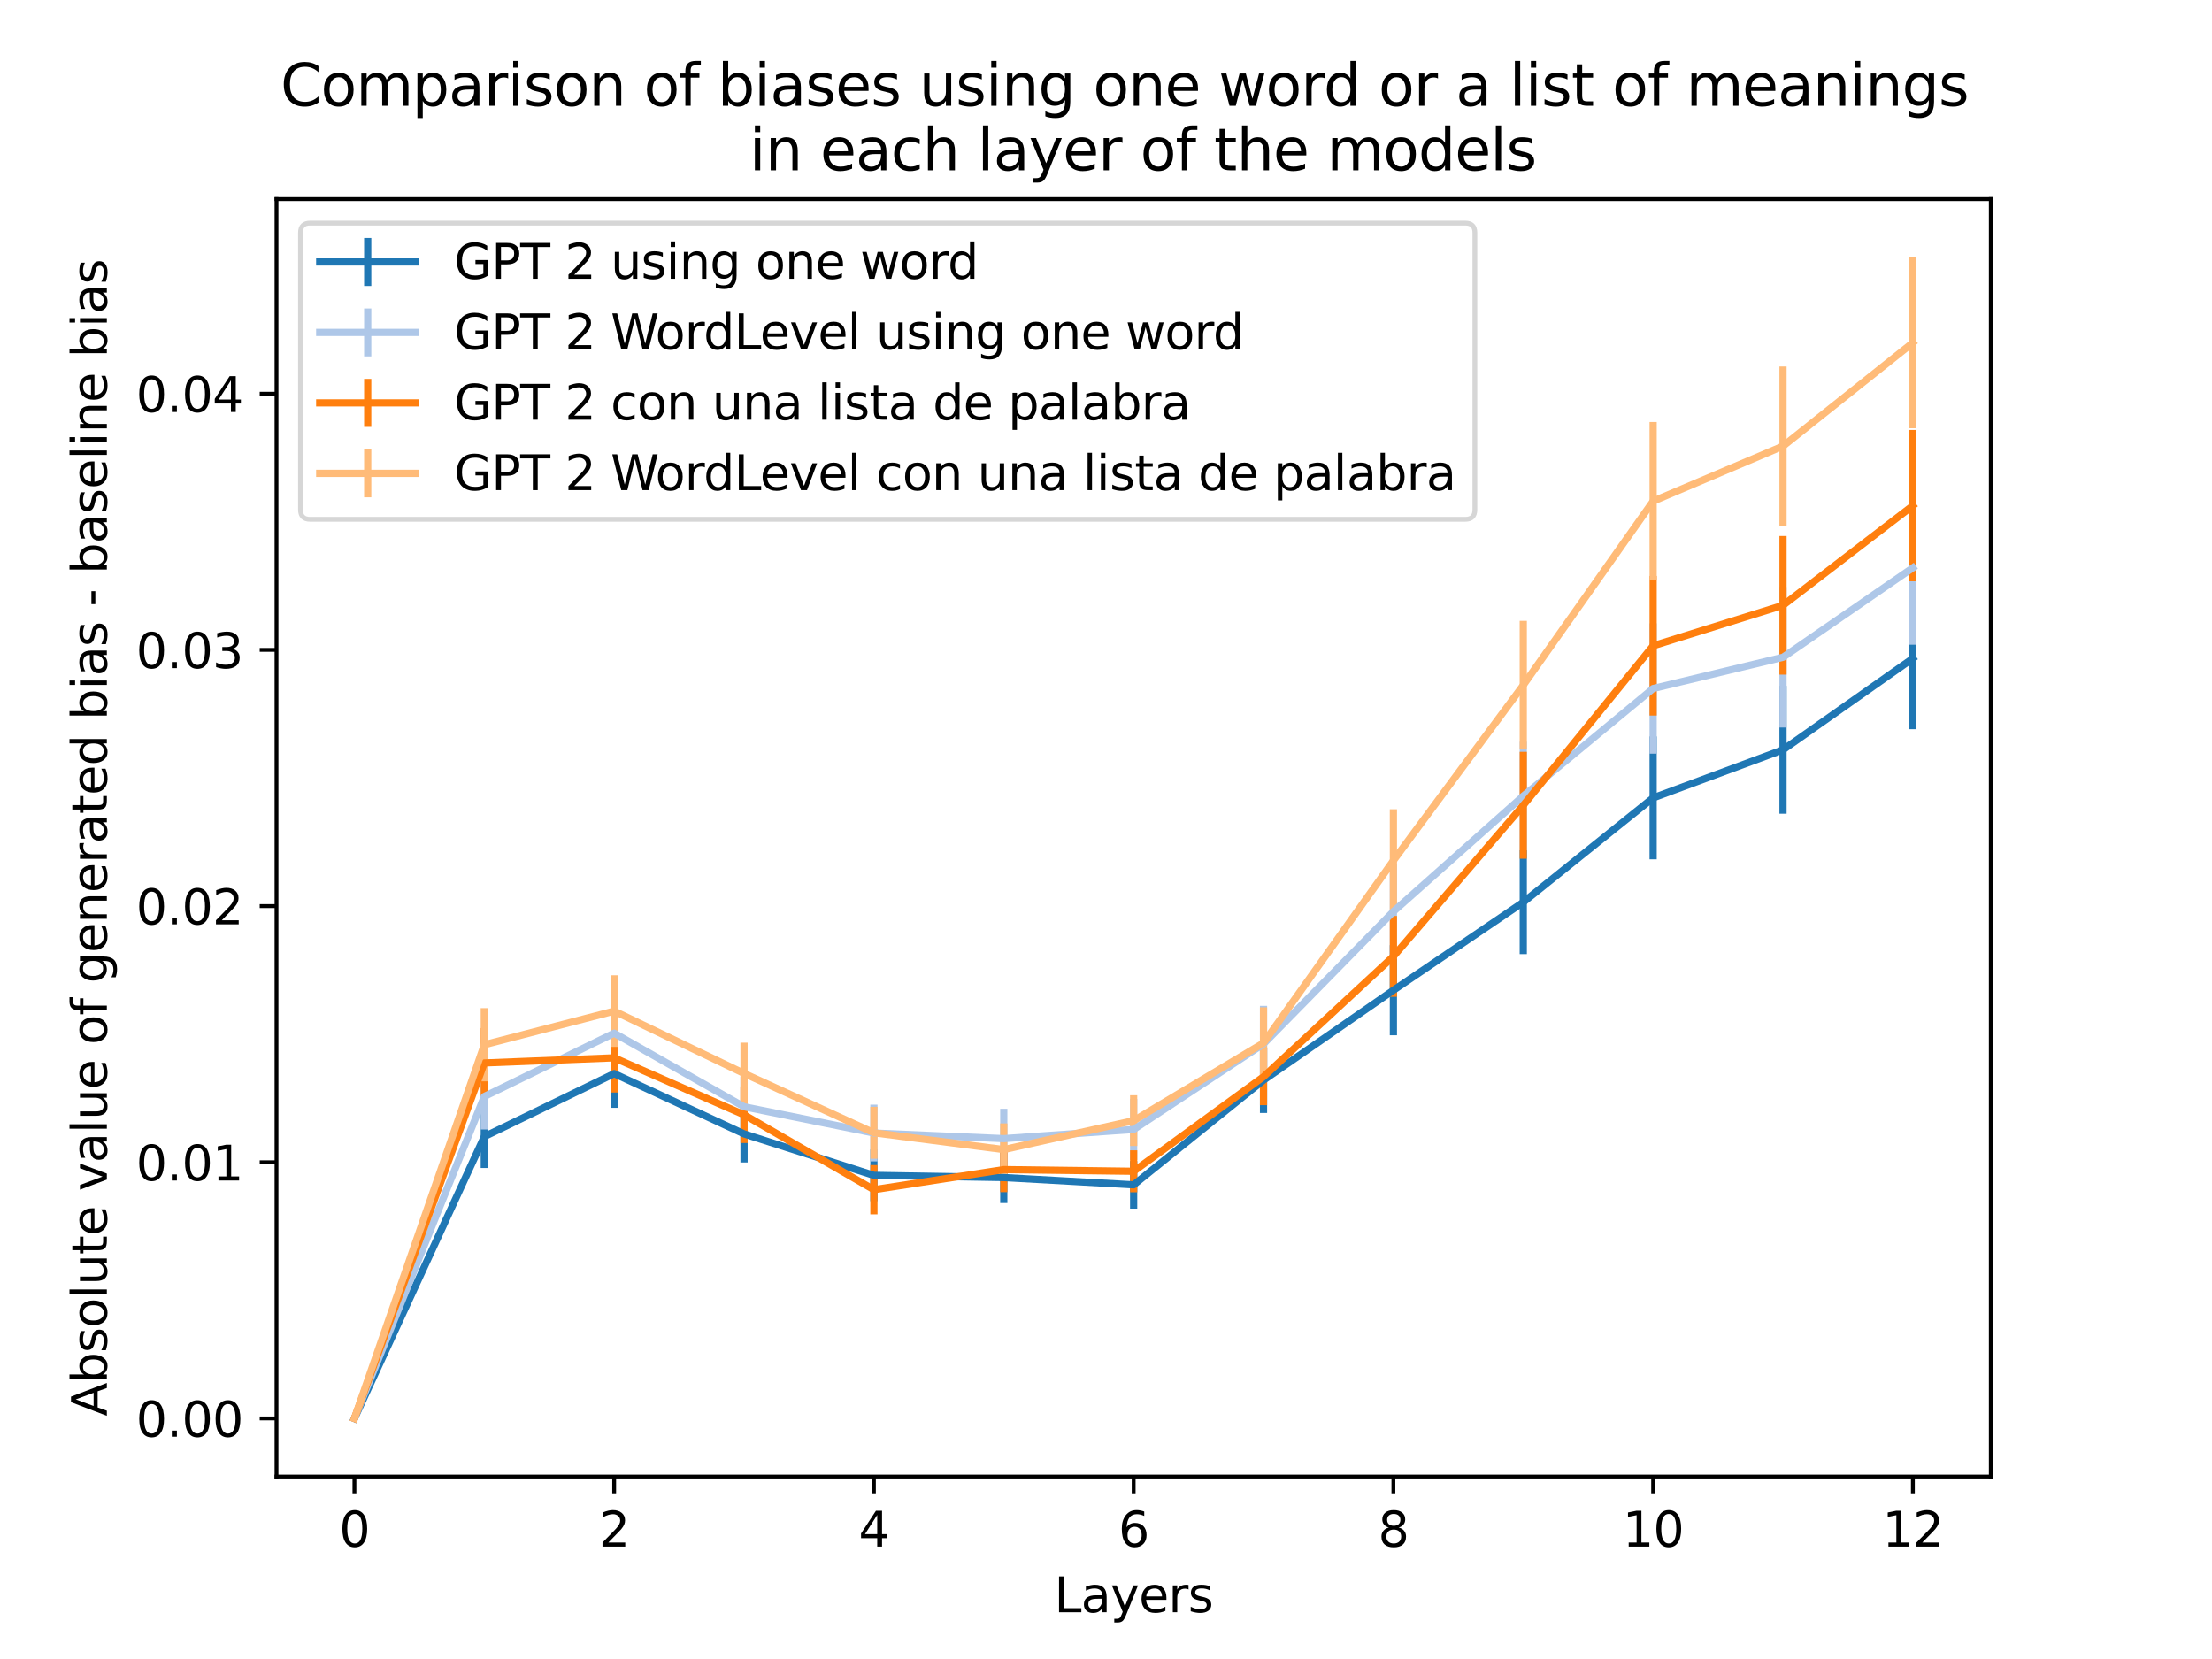 <?xml version="1.0" encoding="utf-8" standalone="no"?>
<!DOCTYPE svg PUBLIC "-//W3C//DTD SVG 1.1//EN"
  "http://www.w3.org/Graphics/SVG/1.1/DTD/svg11.dtd">
<svg xmlns:xlink="http://www.w3.org/1999/xlink" width="460.8pt" height="345.6pt" viewBox="0 0 460.8 345.6" xmlns="http://www.w3.org/2000/svg" version="1.1">
 <defs>
  <style type="text/css">*{stroke-linejoin: round; stroke-linecap: butt}</style>
 </defs>
 <g id="figure_1">
  <g id="patch_1">
   <path d="M 0 345.6 
L 460.8 345.6 
L 460.8 0 
L 0 0 
z
" style="fill: #ffffff"/>
  </g>
  <g id="axes_1">
   <g id="patch_2">
    <path d="M 57.6 307.584 
L 414.72 307.584 
L 414.72 41.472 
L 57.6 41.472 
z
" style="fill: #ffffff"/>
   </g>
   <g id="matplotlib.axis_1">
    <g id="xtick_1">
     <g id="line2d_1">
      <defs>
       <path id="m11c1333fcb" d="M 0 0 
L 0 3.5 
" style="stroke: #000000; stroke-width: 0.8"/>
      </defs>
      <g>
       <use xlink:href="#m11c1333fcb" x="73.833" y="307.584" style="stroke: #000000; stroke-width: 0.8"/>
      </g>
     </g>
     <g id="text_1">
      <!-- 0 -->
      <g transform="translate(70.651 322.182) scale(0.1 -0.1)">
       <defs>
        <path id="DejaVuSans-30" d="M 2034 4250 
Q 1547 4250 1301 3770 
Q 1056 3291 1056 2328 
Q 1056 1369 1301 889 
Q 1547 409 2034 409 
Q 2525 409 2770 889 
Q 3016 1369 3016 2328 
Q 3016 3291 2770 3770 
Q 2525 4250 2034 4250 
z
M 2034 4750 
Q 2819 4750 3233 4129 
Q 3647 3509 3647 2328 
Q 3647 1150 3233 529 
Q 2819 -91 2034 -91 
Q 1250 -91 836 529 
Q 422 1150 422 2328 
Q 422 3509 836 4129 
Q 1250 4750 2034 4750 
z
" transform="scale(0.016)"/>
       </defs>
       <use xlink:href="#DejaVuSans-30"/>
      </g>
     </g>
    </g>
    <g id="xtick_2">
     <g id="line2d_2">
      <g>
       <use xlink:href="#m11c1333fcb" x="127.942" y="307.584" style="stroke: #000000; stroke-width: 0.8"/>
      </g>
     </g>
     <g id="text_2">
      <!-- 2 -->
      <g transform="translate(124.761 322.182) scale(0.1 -0.1)">
       <defs>
        <path id="DejaVuSans-32" d="M 1228 531 
L 3431 531 
L 3431 0 
L 469 0 
L 469 531 
Q 828 903 1448 1529 
Q 2069 2156 2228 2338 
Q 2531 2678 2651 2914 
Q 2772 3150 2772 3378 
Q 2772 3750 2511 3984 
Q 2250 4219 1831 4219 
Q 1534 4219 1204 4116 
Q 875 4013 500 3803 
L 500 4441 
Q 881 4594 1212 4672 
Q 1544 4750 1819 4750 
Q 2544 4750 2975 4387 
Q 3406 4025 3406 3419 
Q 3406 3131 3298 2873 
Q 3191 2616 2906 2266 
Q 2828 2175 2409 1742 
Q 1991 1309 1228 531 
z
" transform="scale(0.016)"/>
       </defs>
       <use xlink:href="#DejaVuSans-32"/>
      </g>
     </g>
    </g>
    <g id="xtick_3">
     <g id="line2d_3">
      <g>
       <use xlink:href="#m11c1333fcb" x="182.051" y="307.584" style="stroke: #000000; stroke-width: 0.8"/>
      </g>
     </g>
     <g id="text_3">
      <!-- 4 -->
      <g transform="translate(178.87 322.182) scale(0.1 -0.1)">
       <defs>
        <path id="DejaVuSans-34" d="M 2419 4116 
L 825 1625 
L 2419 1625 
L 2419 4116 
z
M 2253 4666 
L 3047 4666 
L 3047 1625 
L 3713 1625 
L 3713 1100 
L 3047 1100 
L 3047 0 
L 2419 0 
L 2419 1100 
L 313 1100 
L 313 1709 
L 2253 4666 
z
" transform="scale(0.016)"/>
       </defs>
       <use xlink:href="#DejaVuSans-34"/>
      </g>
     </g>
    </g>
    <g id="xtick_4">
     <g id="line2d_4">
      <g>
       <use xlink:href="#m11c1333fcb" x="236.16" y="307.584" style="stroke: #000000; stroke-width: 0.8"/>
      </g>
     </g>
     <g id="text_4">
      <!-- 6 -->
      <g transform="translate(232.979 322.182) scale(0.1 -0.1)">
       <defs>
        <path id="DejaVuSans-36" d="M 2113 2584 
Q 1688 2584 1439 2293 
Q 1191 2003 1191 1497 
Q 1191 994 1439 701 
Q 1688 409 2113 409 
Q 2538 409 2786 701 
Q 3034 994 3034 1497 
Q 3034 2003 2786 2293 
Q 2538 2584 2113 2584 
z
M 3366 4563 
L 3366 3988 
Q 3128 4100 2886 4159 
Q 2644 4219 2406 4219 
Q 1781 4219 1451 3797 
Q 1122 3375 1075 2522 
Q 1259 2794 1537 2939 
Q 1816 3084 2150 3084 
Q 2853 3084 3261 2657 
Q 3669 2231 3669 1497 
Q 3669 778 3244 343 
Q 2819 -91 2113 -91 
Q 1303 -91 875 529 
Q 447 1150 447 2328 
Q 447 3434 972 4092 
Q 1497 4750 2381 4750 
Q 2619 4750 2861 4703 
Q 3103 4656 3366 4563 
z
" transform="scale(0.016)"/>
       </defs>
       <use xlink:href="#DejaVuSans-36"/>
      </g>
     </g>
    </g>
    <g id="xtick_5">
     <g id="line2d_5">
      <g>
       <use xlink:href="#m11c1333fcb" x="290.269" y="307.584" style="stroke: #000000; stroke-width: 0.8"/>
      </g>
     </g>
     <g id="text_5">
      <!-- 8 -->
      <g transform="translate(287.088 322.182) scale(0.1 -0.1)">
       <defs>
        <path id="DejaVuSans-38" d="M 2034 2216 
Q 1584 2216 1326 1975 
Q 1069 1734 1069 1313 
Q 1069 891 1326 650 
Q 1584 409 2034 409 
Q 2484 409 2743 651 
Q 3003 894 3003 1313 
Q 3003 1734 2745 1975 
Q 2488 2216 2034 2216 
z
M 1403 2484 
Q 997 2584 770 2862 
Q 544 3141 544 3541 
Q 544 4100 942 4425 
Q 1341 4750 2034 4750 
Q 2731 4750 3128 4425 
Q 3525 4100 3525 3541 
Q 3525 3141 3298 2862 
Q 3072 2584 2669 2484 
Q 3125 2378 3379 2068 
Q 3634 1759 3634 1313 
Q 3634 634 3220 271 
Q 2806 -91 2034 -91 
Q 1263 -91 848 271 
Q 434 634 434 1313 
Q 434 1759 690 2068 
Q 947 2378 1403 2484 
z
M 1172 3481 
Q 1172 3119 1398 2916 
Q 1625 2713 2034 2713 
Q 2441 2713 2670 2916 
Q 2900 3119 2900 3481 
Q 2900 3844 2670 4047 
Q 2441 4250 2034 4250 
Q 1625 4250 1398 4047 
Q 1172 3844 1172 3481 
z
" transform="scale(0.016)"/>
       </defs>
       <use xlink:href="#DejaVuSans-38"/>
      </g>
     </g>
    </g>
    <g id="xtick_6">
     <g id="line2d_6">
      <g>
       <use xlink:href="#m11c1333fcb" x="344.378" y="307.584" style="stroke: #000000; stroke-width: 0.8"/>
      </g>
     </g>
     <g id="text_6">
      <!-- 10 -->
      <g transform="translate(338.016 322.182) scale(0.1 -0.1)">
       <defs>
        <path id="DejaVuSans-31" d="M 794 531 
L 1825 531 
L 1825 4091 
L 703 3866 
L 703 4441 
L 1819 4666 
L 2450 4666 
L 2450 531 
L 3481 531 
L 3481 0 
L 794 0 
L 794 531 
z
" transform="scale(0.016)"/>
       </defs>
       <use xlink:href="#DejaVuSans-31"/>
       <use xlink:href="#DejaVuSans-30" x="63.623"/>
      </g>
     </g>
    </g>
    <g id="xtick_7">
     <g id="line2d_7">
      <g>
       <use xlink:href="#m11c1333fcb" x="398.487" y="307.584" style="stroke: #000000; stroke-width: 0.8"/>
      </g>
     </g>
     <g id="text_7">
      <!-- 12 -->
      <g transform="translate(392.125 322.182) scale(0.1 -0.1)">
       <use xlink:href="#DejaVuSans-31"/>
       <use xlink:href="#DejaVuSans-32" x="63.623"/>
      </g>
     </g>
    </g>
    <g id="text_8">
     <!-- Layers -->
     <g transform="translate(219.614 335.861) scale(0.1 -0.1)">
      <defs>
       <path id="DejaVuSans-4c" d="M 628 4666 
L 1259 4666 
L 1259 531 
L 3531 531 
L 3531 0 
L 628 0 
L 628 4666 
z
" transform="scale(0.016)"/>
       <path id="DejaVuSans-61" d="M 2194 1759 
Q 1497 1759 1228 1600 
Q 959 1441 959 1056 
Q 959 750 1161 570 
Q 1363 391 1709 391 
Q 2188 391 2477 730 
Q 2766 1069 2766 1631 
L 2766 1759 
L 2194 1759 
z
M 3341 1997 
L 3341 0 
L 2766 0 
L 2766 531 
Q 2569 213 2275 61 
Q 1981 -91 1556 -91 
Q 1019 -91 701 211 
Q 384 513 384 1019 
Q 384 1609 779 1909 
Q 1175 2209 1959 2209 
L 2766 2209 
L 2766 2266 
Q 2766 2663 2505 2880 
Q 2244 3097 1772 3097 
Q 1472 3097 1187 3025 
Q 903 2953 641 2809 
L 641 3341 
Q 956 3463 1253 3523 
Q 1550 3584 1831 3584 
Q 2591 3584 2966 3190 
Q 3341 2797 3341 1997 
z
" transform="scale(0.016)"/>
       <path id="DejaVuSans-79" d="M 2059 -325 
Q 1816 -950 1584 -1140 
Q 1353 -1331 966 -1331 
L 506 -1331 
L 506 -850 
L 844 -850 
Q 1081 -850 1212 -737 
Q 1344 -625 1503 -206 
L 1606 56 
L 191 3500 
L 800 3500 
L 1894 763 
L 2988 3500 
L 3597 3500 
L 2059 -325 
z
" transform="scale(0.016)"/>
       <path id="DejaVuSans-65" d="M 3597 1894 
L 3597 1613 
L 953 1613 
Q 991 1019 1311 708 
Q 1631 397 2203 397 
Q 2534 397 2845 478 
Q 3156 559 3463 722 
L 3463 178 
Q 3153 47 2828 -22 
Q 2503 -91 2169 -91 
Q 1331 -91 842 396 
Q 353 884 353 1716 
Q 353 2575 817 3079 
Q 1281 3584 2069 3584 
Q 2775 3584 3186 3129 
Q 3597 2675 3597 1894 
z
M 3022 2063 
Q 3016 2534 2758 2815 
Q 2500 3097 2075 3097 
Q 1594 3097 1305 2825 
Q 1016 2553 972 2059 
L 3022 2063 
z
" transform="scale(0.016)"/>
       <path id="DejaVuSans-72" d="M 2631 2963 
Q 2534 3019 2420 3045 
Q 2306 3072 2169 3072 
Q 1681 3072 1420 2755 
Q 1159 2438 1159 1844 
L 1159 0 
L 581 0 
L 581 3500 
L 1159 3500 
L 1159 2956 
Q 1341 3275 1631 3429 
Q 1922 3584 2338 3584 
Q 2397 3584 2469 3576 
Q 2541 3569 2628 3553 
L 2631 2963 
z
" transform="scale(0.016)"/>
       <path id="DejaVuSans-73" d="M 2834 3397 
L 2834 2853 
Q 2591 2978 2328 3040 
Q 2066 3103 1784 3103 
Q 1356 3103 1142 2972 
Q 928 2841 928 2578 
Q 928 2378 1081 2264 
Q 1234 2150 1697 2047 
L 1894 2003 
Q 2506 1872 2764 1633 
Q 3022 1394 3022 966 
Q 3022 478 2636 193 
Q 2250 -91 1575 -91 
Q 1294 -91 989 -36 
Q 684 19 347 128 
L 347 722 
Q 666 556 975 473 
Q 1284 391 1588 391 
Q 1994 391 2212 530 
Q 2431 669 2431 922 
Q 2431 1156 2273 1281 
Q 2116 1406 1581 1522 
L 1381 1569 
Q 847 1681 609 1914 
Q 372 2147 372 2553 
Q 372 3047 722 3315 
Q 1072 3584 1716 3584 
Q 2034 3584 2315 3537 
Q 2597 3491 2834 3397 
z
" transform="scale(0.016)"/>
      </defs>
      <use xlink:href="#DejaVuSans-4c"/>
      <use xlink:href="#DejaVuSans-61" x="55.713"/>
      <use xlink:href="#DejaVuSans-79" x="116.992"/>
      <use xlink:href="#DejaVuSans-65" x="176.172"/>
      <use xlink:href="#DejaVuSans-72" x="237.695"/>
      <use xlink:href="#DejaVuSans-73" x="278.809"/>
     </g>
    </g>
   </g>
   <g id="matplotlib.axis_2">
    <g id="ytick_1">
     <g id="line2d_8">
      <defs>
       <path id="m081dba4376" d="M 0 0 
L -3.5 0 
" style="stroke: #000000; stroke-width: 0.8"/>
      </defs>
      <g>
       <use xlink:href="#m081dba4376" x="57.6" y="295.488" style="stroke: #000000; stroke-width: 0.8"/>
      </g>
     </g>
     <g id="text_9">
      <!-- 0.00 -->
      <g transform="translate(28.334 299.287) scale(0.1 -0.1)">
       <defs>
        <path id="DejaVuSans-2e" d="M 684 794 
L 1344 794 
L 1344 0 
L 684 0 
L 684 794 
z
" transform="scale(0.016)"/>
       </defs>
       <use xlink:href="#DejaVuSans-30"/>
       <use xlink:href="#DejaVuSans-2e" x="63.623"/>
       <use xlink:href="#DejaVuSans-30" x="95.41"/>
       <use xlink:href="#DejaVuSans-30" x="159.033"/>
      </g>
     </g>
    </g>
    <g id="ytick_2">
     <g id="line2d_9">
      <g>
       <use xlink:href="#m081dba4376" x="57.6" y="242.121" style="stroke: #000000; stroke-width: 0.8"/>
      </g>
     </g>
     <g id="text_10">
      <!-- 0.01 -->
      <g transform="translate(28.334 245.921) scale(0.1 -0.1)">
       <use xlink:href="#DejaVuSans-30"/>
       <use xlink:href="#DejaVuSans-2e" x="63.623"/>
       <use xlink:href="#DejaVuSans-30" x="95.41"/>
       <use xlink:href="#DejaVuSans-31" x="159.033"/>
      </g>
     </g>
    </g>
    <g id="ytick_3">
     <g id="line2d_10">
      <g>
       <use xlink:href="#m081dba4376" x="57.6" y="188.755" style="stroke: #000000; stroke-width: 0.8"/>
      </g>
     </g>
     <g id="text_11">
      <!-- 0.02 -->
      <g transform="translate(28.334 192.554) scale(0.1 -0.1)">
       <use xlink:href="#DejaVuSans-30"/>
       <use xlink:href="#DejaVuSans-2e" x="63.623"/>
       <use xlink:href="#DejaVuSans-30" x="95.41"/>
       <use xlink:href="#DejaVuSans-32" x="159.033"/>
      </g>
     </g>
    </g>
    <g id="ytick_4">
     <g id="line2d_11">
      <g>
       <use xlink:href="#m081dba4376" x="57.6" y="135.388" style="stroke: #000000; stroke-width: 0.8"/>
      </g>
     </g>
     <g id="text_12">
      <!-- 0.03 -->
      <g transform="translate(28.334 139.187) scale(0.1 -0.1)">
       <defs>
        <path id="DejaVuSans-33" d="M 2597 2516 
Q 3050 2419 3304 2112 
Q 3559 1806 3559 1356 
Q 3559 666 3084 287 
Q 2609 -91 1734 -91 
Q 1441 -91 1130 -33 
Q 819 25 488 141 
L 488 750 
Q 750 597 1062 519 
Q 1375 441 1716 441 
Q 2309 441 2620 675 
Q 2931 909 2931 1356 
Q 2931 1769 2642 2001 
Q 2353 2234 1838 2234 
L 1294 2234 
L 1294 2753 
L 1863 2753 
Q 2328 2753 2575 2939 
Q 2822 3125 2822 3475 
Q 2822 3834 2567 4026 
Q 2313 4219 1838 4219 
Q 1578 4219 1281 4162 
Q 984 4106 628 3988 
L 628 4550 
Q 988 4650 1302 4700 
Q 1616 4750 1894 4750 
Q 2613 4750 3031 4423 
Q 3450 4097 3450 3541 
Q 3450 3153 3228 2886 
Q 3006 2619 2597 2516 
z
" transform="scale(0.016)"/>
       </defs>
       <use xlink:href="#DejaVuSans-30"/>
       <use xlink:href="#DejaVuSans-2e" x="63.623"/>
       <use xlink:href="#DejaVuSans-30" x="95.41"/>
       <use xlink:href="#DejaVuSans-33" x="159.033"/>
      </g>
     </g>
    </g>
    <g id="ytick_5">
     <g id="line2d_12">
      <g>
       <use xlink:href="#m081dba4376" x="57.6" y="82.021" style="stroke: #000000; stroke-width: 0.8"/>
      </g>
     </g>
     <g id="text_13">
      <!-- 0.04 -->
      <g transform="translate(28.334 85.821) scale(0.1 -0.1)">
       <use xlink:href="#DejaVuSans-30"/>
       <use xlink:href="#DejaVuSans-2e" x="63.623"/>
       <use xlink:href="#DejaVuSans-30" x="95.41"/>
       <use xlink:href="#DejaVuSans-34" x="159.033"/>
      </g>
     </g>
    </g>
    <g id="text_14">
     <!-- Absolute value of generated bias - baseline bias -->
     <g transform="translate(22.255 295.019) rotate(-90) scale(0.1 -0.1)">
      <defs>
       <path id="DejaVuSans-41" d="M 2188 4044 
L 1331 1722 
L 3047 1722 
L 2188 4044 
z
M 1831 4666 
L 2547 4666 
L 4325 0 
L 3669 0 
L 3244 1197 
L 1141 1197 
L 716 0 
L 50 0 
L 1831 4666 
z
" transform="scale(0.016)"/>
       <path id="DejaVuSans-62" d="M 3116 1747 
Q 3116 2381 2855 2742 
Q 2594 3103 2138 3103 
Q 1681 3103 1420 2742 
Q 1159 2381 1159 1747 
Q 1159 1113 1420 752 
Q 1681 391 2138 391 
Q 2594 391 2855 752 
Q 3116 1113 3116 1747 
z
M 1159 2969 
Q 1341 3281 1617 3432 
Q 1894 3584 2278 3584 
Q 2916 3584 3314 3078 
Q 3713 2572 3713 1747 
Q 3713 922 3314 415 
Q 2916 -91 2278 -91 
Q 1894 -91 1617 61 
Q 1341 213 1159 525 
L 1159 0 
L 581 0 
L 581 4863 
L 1159 4863 
L 1159 2969 
z
" transform="scale(0.016)"/>
       <path id="DejaVuSans-6f" d="M 1959 3097 
Q 1497 3097 1228 2736 
Q 959 2375 959 1747 
Q 959 1119 1226 758 
Q 1494 397 1959 397 
Q 2419 397 2687 759 
Q 2956 1122 2956 1747 
Q 2956 2369 2687 2733 
Q 2419 3097 1959 3097 
z
M 1959 3584 
Q 2709 3584 3137 3096 
Q 3566 2609 3566 1747 
Q 3566 888 3137 398 
Q 2709 -91 1959 -91 
Q 1206 -91 779 398 
Q 353 888 353 1747 
Q 353 2609 779 3096 
Q 1206 3584 1959 3584 
z
" transform="scale(0.016)"/>
       <path id="DejaVuSans-6c" d="M 603 4863 
L 1178 4863 
L 1178 0 
L 603 0 
L 603 4863 
z
" transform="scale(0.016)"/>
       <path id="DejaVuSans-75" d="M 544 1381 
L 544 3500 
L 1119 3500 
L 1119 1403 
Q 1119 906 1312 657 
Q 1506 409 1894 409 
Q 2359 409 2629 706 
Q 2900 1003 2900 1516 
L 2900 3500 
L 3475 3500 
L 3475 0 
L 2900 0 
L 2900 538 
Q 2691 219 2414 64 
Q 2138 -91 1772 -91 
Q 1169 -91 856 284 
Q 544 659 544 1381 
z
M 1991 3584 
L 1991 3584 
z
" transform="scale(0.016)"/>
       <path id="DejaVuSans-74" d="M 1172 4494 
L 1172 3500 
L 2356 3500 
L 2356 3053 
L 1172 3053 
L 1172 1153 
Q 1172 725 1289 603 
Q 1406 481 1766 481 
L 2356 481 
L 2356 0 
L 1766 0 
Q 1100 0 847 248 
Q 594 497 594 1153 
L 594 3053 
L 172 3053 
L 172 3500 
L 594 3500 
L 594 4494 
L 1172 4494 
z
" transform="scale(0.016)"/>
       <path id="DejaVuSans-20" transform="scale(0.016)"/>
       <path id="DejaVuSans-76" d="M 191 3500 
L 800 3500 
L 1894 563 
L 2988 3500 
L 3597 3500 
L 2284 0 
L 1503 0 
L 191 3500 
z
" transform="scale(0.016)"/>
       <path id="DejaVuSans-66" d="M 2375 4863 
L 2375 4384 
L 1825 4384 
Q 1516 4384 1395 4259 
Q 1275 4134 1275 3809 
L 1275 3500 
L 2222 3500 
L 2222 3053 
L 1275 3053 
L 1275 0 
L 697 0 
L 697 3053 
L 147 3053 
L 147 3500 
L 697 3500 
L 697 3744 
Q 697 4328 969 4595 
Q 1241 4863 1831 4863 
L 2375 4863 
z
" transform="scale(0.016)"/>
       <path id="DejaVuSans-67" d="M 2906 1791 
Q 2906 2416 2648 2759 
Q 2391 3103 1925 3103 
Q 1463 3103 1205 2759 
Q 947 2416 947 1791 
Q 947 1169 1205 825 
Q 1463 481 1925 481 
Q 2391 481 2648 825 
Q 2906 1169 2906 1791 
z
M 3481 434 
Q 3481 -459 3084 -895 
Q 2688 -1331 1869 -1331 
Q 1566 -1331 1297 -1286 
Q 1028 -1241 775 -1147 
L 775 -588 
Q 1028 -725 1275 -790 
Q 1522 -856 1778 -856 
Q 2344 -856 2625 -561 
Q 2906 -266 2906 331 
L 2906 616 
Q 2728 306 2450 153 
Q 2172 0 1784 0 
Q 1141 0 747 490 
Q 353 981 353 1791 
Q 353 2603 747 3093 
Q 1141 3584 1784 3584 
Q 2172 3584 2450 3431 
Q 2728 3278 2906 2969 
L 2906 3500 
L 3481 3500 
L 3481 434 
z
" transform="scale(0.016)"/>
       <path id="DejaVuSans-6e" d="M 3513 2113 
L 3513 0 
L 2938 0 
L 2938 2094 
Q 2938 2591 2744 2837 
Q 2550 3084 2163 3084 
Q 1697 3084 1428 2787 
Q 1159 2491 1159 1978 
L 1159 0 
L 581 0 
L 581 3500 
L 1159 3500 
L 1159 2956 
Q 1366 3272 1645 3428 
Q 1925 3584 2291 3584 
Q 2894 3584 3203 3211 
Q 3513 2838 3513 2113 
z
" transform="scale(0.016)"/>
       <path id="DejaVuSans-64" d="M 2906 2969 
L 2906 4863 
L 3481 4863 
L 3481 0 
L 2906 0 
L 2906 525 
Q 2725 213 2448 61 
Q 2172 -91 1784 -91 
Q 1150 -91 751 415 
Q 353 922 353 1747 
Q 353 2572 751 3078 
Q 1150 3584 1784 3584 
Q 2172 3584 2448 3432 
Q 2725 3281 2906 2969 
z
M 947 1747 
Q 947 1113 1208 752 
Q 1469 391 1925 391 
Q 2381 391 2643 752 
Q 2906 1113 2906 1747 
Q 2906 2381 2643 2742 
Q 2381 3103 1925 3103 
Q 1469 3103 1208 2742 
Q 947 2381 947 1747 
z
" transform="scale(0.016)"/>
       <path id="DejaVuSans-69" d="M 603 3500 
L 1178 3500 
L 1178 0 
L 603 0 
L 603 3500 
z
M 603 4863 
L 1178 4863 
L 1178 4134 
L 603 4134 
L 603 4863 
z
" transform="scale(0.016)"/>
       <path id="DejaVuSans-2d" d="M 313 2009 
L 1997 2009 
L 1997 1497 
L 313 1497 
L 313 2009 
z
" transform="scale(0.016)"/>
      </defs>
      <use xlink:href="#DejaVuSans-41"/>
      <use xlink:href="#DejaVuSans-62" x="68.408"/>
      <use xlink:href="#DejaVuSans-73" x="131.885"/>
      <use xlink:href="#DejaVuSans-6f" x="183.984"/>
      <use xlink:href="#DejaVuSans-6c" x="245.166"/>
      <use xlink:href="#DejaVuSans-75" x="272.949"/>
      <use xlink:href="#DejaVuSans-74" x="336.328"/>
      <use xlink:href="#DejaVuSans-65" x="375.537"/>
      <use xlink:href="#DejaVuSans-20" x="437.061"/>
      <use xlink:href="#DejaVuSans-76" x="468.848"/>
      <use xlink:href="#DejaVuSans-61" x="528.027"/>
      <use xlink:href="#DejaVuSans-6c" x="589.307"/>
      <use xlink:href="#DejaVuSans-75" x="617.09"/>
      <use xlink:href="#DejaVuSans-65" x="680.469"/>
      <use xlink:href="#DejaVuSans-20" x="741.992"/>
      <use xlink:href="#DejaVuSans-6f" x="773.779"/>
      <use xlink:href="#DejaVuSans-66" x="834.961"/>
      <use xlink:href="#DejaVuSans-20" x="870.166"/>
      <use xlink:href="#DejaVuSans-67" x="901.953"/>
      <use xlink:href="#DejaVuSans-65" x="965.43"/>
      <use xlink:href="#DejaVuSans-6e" x="1026.953"/>
      <use xlink:href="#DejaVuSans-65" x="1090.332"/>
      <use xlink:href="#DejaVuSans-72" x="1151.855"/>
      <use xlink:href="#DejaVuSans-61" x="1192.969"/>
      <use xlink:href="#DejaVuSans-74" x="1254.248"/>
      <use xlink:href="#DejaVuSans-65" x="1293.457"/>
      <use xlink:href="#DejaVuSans-64" x="1354.98"/>
      <use xlink:href="#DejaVuSans-20" x="1418.457"/>
      <use xlink:href="#DejaVuSans-62" x="1450.244"/>
      <use xlink:href="#DejaVuSans-69" x="1513.721"/>
      <use xlink:href="#DejaVuSans-61" x="1541.504"/>
      <use xlink:href="#DejaVuSans-73" x="1602.783"/>
      <use xlink:href="#DejaVuSans-20" x="1654.883"/>
      <use xlink:href="#DejaVuSans-2d" x="1686.67"/>
      <use xlink:href="#DejaVuSans-20" x="1722.754"/>
      <use xlink:href="#DejaVuSans-62" x="1754.541"/>
      <use xlink:href="#DejaVuSans-61" x="1818.018"/>
      <use xlink:href="#DejaVuSans-73" x="1879.297"/>
      <use xlink:href="#DejaVuSans-65" x="1931.396"/>
      <use xlink:href="#DejaVuSans-6c" x="1992.92"/>
      <use xlink:href="#DejaVuSans-69" x="2020.703"/>
      <use xlink:href="#DejaVuSans-6e" x="2048.486"/>
      <use xlink:href="#DejaVuSans-65" x="2111.865"/>
      <use xlink:href="#DejaVuSans-20" x="2173.389"/>
      <use xlink:href="#DejaVuSans-62" x="2205.176"/>
      <use xlink:href="#DejaVuSans-69" x="2268.652"/>
      <use xlink:href="#DejaVuSans-61" x="2296.436"/>
      <use xlink:href="#DejaVuSans-73" x="2357.715"/>
     </g>
    </g>
   </g>
   <g id="LineCollection_1">
    <path d="M 73.833 295.488 
L 73.833 295.488 
" clip-path="url(#p40de11068e)" style="fill: none; stroke: #1f77b4; stroke-width: 1.5"/>
    <path d="M 100.887 243.319 
L 100.887 230.235 
" clip-path="url(#p40de11068e)" style="fill: none; stroke: #1f77b4; stroke-width: 1.5"/>
    <path d="M 127.942 230.783 
L 127.942 216.521 
" clip-path="url(#p40de11068e)" style="fill: none; stroke: #1f77b4; stroke-width: 1.5"/>
    <path d="M 154.996 242.162 
L 154.996 230.25 
" clip-path="url(#p40de11068e)" style="fill: none; stroke: #1f77b4; stroke-width: 1.5"/>
    <path d="M 182.051 250.236 
L 182.051 239.458 
" clip-path="url(#p40de11068e)" style="fill: none; stroke: #1f77b4; stroke-width: 1.5"/>
    <path d="M 209.105 250.61 
L 209.105 239.996 
" clip-path="url(#p40de11068e)" style="fill: none; stroke: #1f77b4; stroke-width: 1.5"/>
    <path d="M 236.16 251.782 
L 236.16 241.862 
" clip-path="url(#p40de11068e)" style="fill: none; stroke: #1f77b4; stroke-width: 1.5"/>
    <path d="M 263.215 231.856 
L 263.215 218.185 
" clip-path="url(#p40de11068e)" style="fill: none; stroke: #1f77b4; stroke-width: 1.5"/>
    <path d="M 290.269 215.671 
L 290.269 196.892 
" clip-path="url(#p40de11068e)" style="fill: none; stroke: #1f77b4; stroke-width: 1.5"/>
    <path d="M 317.324 198.763 
L 317.324 177.126 
" clip-path="url(#p40de11068e)" style="fill: none; stroke: #1f77b4; stroke-width: 1.5"/>
    <path d="M 344.378 179.006 
L 344.378 153.413 
" clip-path="url(#p40de11068e)" style="fill: none; stroke: #1f77b4; stroke-width: 1.5"/>
    <path d="M 371.433 169.512 
L 371.433 142.878 
" clip-path="url(#p40de11068e)" style="fill: none; stroke: #1f77b4; stroke-width: 1.5"/>
    <path d="M 398.487 151.904 
L 398.487 122.403 
" clip-path="url(#p40de11068e)" style="fill: none; stroke: #1f77b4; stroke-width: 1.5"/>
   </g>
   <g id="LineCollection_2">
    <path d="M 73.833 295.488 
L 73.833 295.488 
" clip-path="url(#p40de11068e)" style="fill: none; stroke: #aec7e8; stroke-width: 1.5"/>
    <path d="M 100.887 235.29 
L 100.887 221.559 
" clip-path="url(#p40de11068e)" style="fill: none; stroke: #aec7e8; stroke-width: 1.5"/>
    <path d="M 127.942 222.311 
L 127.942 208.139 
" clip-path="url(#p40de11068e)" style="fill: none; stroke: #aec7e8; stroke-width: 1.5"/>
    <path d="M 154.996 236.773 
L 154.996 224.342 
" clip-path="url(#p40de11068e)" style="fill: none; stroke: #aec7e8; stroke-width: 1.5"/>
    <path d="M 182.051 241.944 
L 182.051 230.117 
" clip-path="url(#p40de11068e)" style="fill: none; stroke: #aec7e8; stroke-width: 1.5"/>
    <path d="M 209.105 243.413 
L 209.105 230.978 
" clip-path="url(#p40de11068e)" style="fill: none; stroke: #aec7e8; stroke-width: 1.5"/>
    <path d="M 236.16 241.629 
L 236.16 228.933 
" clip-path="url(#p40de11068e)" style="fill: none; stroke: #aec7e8; stroke-width: 1.5"/>
    <path d="M 263.215 225.391 
L 263.215 209.532 
" clip-path="url(#p40de11068e)" style="fill: none; stroke: #aec7e8; stroke-width: 1.5"/>
    <path d="M 290.269 199.773 
L 290.269 179.994 
" clip-path="url(#p40de11068e)" style="fill: none; stroke: #aec7e8; stroke-width: 1.5"/>
    <path d="M 317.324 177.138 
L 317.324 154.509 
" clip-path="url(#p40de11068e)" style="fill: none; stroke: #aec7e8; stroke-width: 1.5"/>
    <path d="M 344.378 157.009 
L 344.378 129.85 
" clip-path="url(#p40de11068e)" style="fill: none; stroke: #aec7e8; stroke-width: 1.5"/>
    <path d="M 371.433 151.565 
L 371.433 122.277 
" clip-path="url(#p40de11068e)" style="fill: none; stroke: #aec7e8; stroke-width: 1.5"/>
    <path d="M 398.487 134.311 
L 398.487 102.239 
" clip-path="url(#p40de11068e)" style="fill: none; stroke: #aec7e8; stroke-width: 1.5"/>
   </g>
   <g id="LineCollection_3">
    <path d="M 73.833 295.488 
L 73.833 295.488 
" clip-path="url(#p40de11068e)" style="fill: none; stroke: #ff7f0e; stroke-width: 1.5"/>
    <path d="M 100.887 228.708 
L 100.887 214.162 
" clip-path="url(#p40de11068e)" style="fill: none; stroke: #ff7f0e; stroke-width: 1.5"/>
    <path d="M 127.942 227.603 
L 127.942 213.128 
" clip-path="url(#p40de11068e)" style="fill: none; stroke: #ff7f0e; stroke-width: 1.5"/>
    <path d="M 154.996 238.108 
L 154.996 226.336 
" clip-path="url(#p40de11068e)" style="fill: none; stroke: #ff7f0e; stroke-width: 1.5"/>
    <path d="M 182.051 252.969 
L 182.051 242.695 
" clip-path="url(#p40de11068e)" style="fill: none; stroke: #ff7f0e; stroke-width: 1.5"/>
    <path d="M 209.105 248.348 
L 209.105 238.944 
" clip-path="url(#p40de11068e)" style="fill: none; stroke: #ff7f0e; stroke-width: 1.5"/>
    <path d="M 236.16 248.372 
L 236.16 239.623 
" clip-path="url(#p40de11068e)" style="fill: none; stroke: #ff7f0e; stroke-width: 1.5"/>
    <path d="M 263.215 230.229 
L 263.215 218.376 
" clip-path="url(#p40de11068e)" style="fill: none; stroke: #ff7f0e; stroke-width: 1.5"/>
    <path d="M 290.269 207.654 
L 290.269 190.813 
" clip-path="url(#p40de11068e)" style="fill: none; stroke: #ff7f0e; stroke-width: 1.5"/>
    <path d="M 317.324 178.892 
L 317.324 156.612 
" clip-path="url(#p40de11068e)" style="fill: none; stroke: #ff7f0e; stroke-width: 1.5"/>
    <path d="M 344.378 149.072 
L 344.378 119.98 
" clip-path="url(#p40de11068e)" style="fill: none; stroke: #ff7f0e; stroke-width: 1.5"/>
    <path d="M 371.433 140.532 
L 371.433 111.661 
" clip-path="url(#p40de11068e)" style="fill: none; stroke: #ff7f0e; stroke-width: 1.5"/>
    <path d="M 398.487 121.094 
L 398.487 89.573 
" clip-path="url(#p40de11068e)" style="fill: none; stroke: #ff7f0e; stroke-width: 1.5"/>
   </g>
   <g id="LineCollection_4">
    <path d="M 73.833 295.488 
L 73.833 295.488 
" clip-path="url(#p40de11068e)" style="fill: none; stroke: #ffbb78; stroke-width: 1.5"/>
    <path d="M 100.887 225.258 
L 100.887 210.014 
" clip-path="url(#p40de11068e)" style="fill: none; stroke: #ffbb78; stroke-width: 1.5"/>
    <path d="M 127.942 218.09 
L 127.942 203.165 
" clip-path="url(#p40de11068e)" style="fill: none; stroke: #ffbb78; stroke-width: 1.5"/>
    <path d="M 154.996 230.03 
L 154.996 217.202 
" clip-path="url(#p40de11068e)" style="fill: none; stroke: #ffbb78; stroke-width: 1.5"/>
    <path d="M 182.051 241.386 
L 182.051 230.568 
" clip-path="url(#p40de11068e)" style="fill: none; stroke: #ffbb78; stroke-width: 1.5"/>
    <path d="M 209.105 244.933 
L 209.105 234.022 
" clip-path="url(#p40de11068e)" style="fill: none; stroke: #ffbb78; stroke-width: 1.5"/>
    <path d="M 236.16 238.728 
L 236.16 228.159 
" clip-path="url(#p40de11068e)" style="fill: none; stroke: #ffbb78; stroke-width: 1.5"/>
    <path d="M 263.215 224.711 
L 263.215 209.843 
" clip-path="url(#p40de11068e)" style="fill: none; stroke: #ffbb78; stroke-width: 1.5"/>
    <path d="M 290.269 189.974 
L 290.269 168.579 
" clip-path="url(#p40de11068e)" style="fill: none; stroke: #ffbb78; stroke-width: 1.5"/>
    <path d="M 317.324 156.145 
L 317.324 129.329 
" clip-path="url(#p40de11068e)" style="fill: none; stroke: #ffbb78; stroke-width: 1.5"/>
    <path d="M 344.378 120.886 
L 344.378 87.911 
" clip-path="url(#p40de11068e)" style="fill: none; stroke: #ffbb78; stroke-width: 1.5"/>
    <path d="M 371.433 109.524 
L 371.433 76.348 
" clip-path="url(#p40de11068e)" style="fill: none; stroke: #ffbb78; stroke-width: 1.5"/>
    <path d="M 398.487 89.206 
L 398.487 53.568 
" clip-path="url(#p40de11068e)" style="fill: none; stroke: #ffbb78; stroke-width: 1.5"/>
   </g>
   <g id="line2d_13">
    <path d="M 73.833 295.488 
L 100.887 236.777 
L 127.942 223.652 
L 154.996 236.206 
L 182.051 244.847 
L 209.105 245.303 
L 236.16 246.822 
L 263.215 225.02 
L 290.269 206.282 
L 317.324 187.945 
L 344.378 166.209 
L 371.433 156.195 
L 398.487 137.153 
" clip-path="url(#p40de11068e)" style="fill: none; stroke: #1f77b4; stroke-width: 1.5; stroke-linecap: square"/>
   </g>
   <g id="line2d_14">
    <path d="M 73.833 295.488 
L 100.887 228.425 
L 127.942 215.225 
L 154.996 230.557 
L 182.051 236.031 
L 209.105 237.195 
L 236.16 235.281 
L 263.215 217.462 
L 290.269 189.884 
L 317.324 165.824 
L 344.378 143.429 
L 371.433 136.921 
L 398.487 118.275 
" clip-path="url(#p40de11068e)" style="fill: none; stroke: #aec7e8; stroke-width: 1.5; stroke-linecap: square"/>
   </g>
   <g id="line2d_15">
    <path d="M 73.833 295.488 
L 100.887 221.435 
L 127.942 220.365 
L 154.996 232.222 
L 182.051 247.832 
L 209.105 243.646 
L 236.16 243.997 
L 263.215 224.303 
L 290.269 199.233 
L 317.324 167.752 
L 344.378 134.526 
L 371.433 126.097 
L 398.487 105.333 
" clip-path="url(#p40de11068e)" style="fill: none; stroke: #ff7f0e; stroke-width: 1.5; stroke-linecap: square"/>
   </g>
   <g id="line2d_16">
    <path d="M 73.833 295.488 
L 100.887 217.636 
L 127.942 210.627 
L 154.996 223.616 
L 182.051 235.977 
L 209.105 239.477 
L 236.16 233.444 
L 263.215 217.277 
L 290.269 179.276 
L 317.324 142.737 
L 344.378 104.399 
L 371.433 92.936 
L 398.487 71.387 
" clip-path="url(#p40de11068e)" style="fill: none; stroke: #ffbb78; stroke-width: 1.5; stroke-linecap: square"/>
   </g>
   <g id="patch_3">
    <path d="M 57.6 307.584 
L 57.6 41.472 
" style="fill: none; stroke: #000000; stroke-width: 0.8; stroke-linejoin: miter; stroke-linecap: square"/>
   </g>
   <g id="patch_4">
    <path d="M 414.72 307.584 
L 414.72 41.472 
" style="fill: none; stroke: #000000; stroke-width: 0.8; stroke-linejoin: miter; stroke-linecap: square"/>
   </g>
   <g id="patch_5">
    <path d="M 57.6 307.584 
L 414.72 307.584 
" style="fill: none; stroke: #000000; stroke-width: 0.8; stroke-linejoin: miter; stroke-linecap: square"/>
   </g>
   <g id="patch_6">
    <path d="M 57.6 41.472 
L 414.72 41.472 
" style="fill: none; stroke: #000000; stroke-width: 0.8; stroke-linejoin: miter; stroke-linecap: square"/>
   </g>
   <g id="text_15">
    <!-- Comparison of biases using one word or a list of meanings  -->
    <g transform="translate(58.431 22.035) scale(0.12 -0.12)">
     <defs>
      <path id="DejaVuSans-43" d="M 4122 4306 
L 4122 3641 
Q 3803 3938 3442 4084 
Q 3081 4231 2675 4231 
Q 1875 4231 1450 3742 
Q 1025 3253 1025 2328 
Q 1025 1406 1450 917 
Q 1875 428 2675 428 
Q 3081 428 3442 575 
Q 3803 722 4122 1019 
L 4122 359 
Q 3791 134 3420 21 
Q 3050 -91 2638 -91 
Q 1578 -91 968 557 
Q 359 1206 359 2328 
Q 359 3453 968 4101 
Q 1578 4750 2638 4750 
Q 3056 4750 3426 4639 
Q 3797 4528 4122 4306 
z
" transform="scale(0.016)"/>
      <path id="DejaVuSans-6d" d="M 3328 2828 
Q 3544 3216 3844 3400 
Q 4144 3584 4550 3584 
Q 5097 3584 5394 3201 
Q 5691 2819 5691 2113 
L 5691 0 
L 5113 0 
L 5113 2094 
Q 5113 2597 4934 2840 
Q 4756 3084 4391 3084 
Q 3944 3084 3684 2787 
Q 3425 2491 3425 1978 
L 3425 0 
L 2847 0 
L 2847 2094 
Q 2847 2600 2669 2842 
Q 2491 3084 2119 3084 
Q 1678 3084 1418 2786 
Q 1159 2488 1159 1978 
L 1159 0 
L 581 0 
L 581 3500 
L 1159 3500 
L 1159 2956 
Q 1356 3278 1631 3431 
Q 1906 3584 2284 3584 
Q 2666 3584 2933 3390 
Q 3200 3197 3328 2828 
z
" transform="scale(0.016)"/>
      <path id="DejaVuSans-70" d="M 1159 525 
L 1159 -1331 
L 581 -1331 
L 581 3500 
L 1159 3500 
L 1159 2969 
Q 1341 3281 1617 3432 
Q 1894 3584 2278 3584 
Q 2916 3584 3314 3078 
Q 3713 2572 3713 1747 
Q 3713 922 3314 415 
Q 2916 -91 2278 -91 
Q 1894 -91 1617 61 
Q 1341 213 1159 525 
z
M 3116 1747 
Q 3116 2381 2855 2742 
Q 2594 3103 2138 3103 
Q 1681 3103 1420 2742 
Q 1159 2381 1159 1747 
Q 1159 1113 1420 752 
Q 1681 391 2138 391 
Q 2594 391 2855 752 
Q 3116 1113 3116 1747 
z
" transform="scale(0.016)"/>
      <path id="DejaVuSans-77" d="M 269 3500 
L 844 3500 
L 1563 769 
L 2278 3500 
L 2956 3500 
L 3675 769 
L 4391 3500 
L 4966 3500 
L 4050 0 
L 3372 0 
L 2619 2869 
L 1863 0 
L 1184 0 
L 269 3500 
z
" transform="scale(0.016)"/>
     </defs>
     <use xlink:href="#DejaVuSans-43"/>
     <use xlink:href="#DejaVuSans-6f" x="69.824"/>
     <use xlink:href="#DejaVuSans-6d" x="131.006"/>
     <use xlink:href="#DejaVuSans-70" x="228.418"/>
     <use xlink:href="#DejaVuSans-61" x="291.895"/>
     <use xlink:href="#DejaVuSans-72" x="353.174"/>
     <use xlink:href="#DejaVuSans-69" x="394.287"/>
     <use xlink:href="#DejaVuSans-73" x="422.07"/>
     <use xlink:href="#DejaVuSans-6f" x="474.17"/>
     <use xlink:href="#DejaVuSans-6e" x="535.352"/>
     <use xlink:href="#DejaVuSans-20" x="598.73"/>
     <use xlink:href="#DejaVuSans-6f" x="630.518"/>
     <use xlink:href="#DejaVuSans-66" x="691.699"/>
     <use xlink:href="#DejaVuSans-20" x="726.904"/>
     <use xlink:href="#DejaVuSans-62" x="758.691"/>
     <use xlink:href="#DejaVuSans-69" x="822.168"/>
     <use xlink:href="#DejaVuSans-61" x="849.951"/>
     <use xlink:href="#DejaVuSans-73" x="911.23"/>
     <use xlink:href="#DejaVuSans-65" x="963.33"/>
     <use xlink:href="#DejaVuSans-73" x="1024.854"/>
     <use xlink:href="#DejaVuSans-20" x="1076.953"/>
     <use xlink:href="#DejaVuSans-75" x="1108.74"/>
     <use xlink:href="#DejaVuSans-73" x="1172.119"/>
     <use xlink:href="#DejaVuSans-69" x="1224.219"/>
     <use xlink:href="#DejaVuSans-6e" x="1252.002"/>
     <use xlink:href="#DejaVuSans-67" x="1315.381"/>
     <use xlink:href="#DejaVuSans-20" x="1378.857"/>
     <use xlink:href="#DejaVuSans-6f" x="1410.645"/>
     <use xlink:href="#DejaVuSans-6e" x="1471.826"/>
     <use xlink:href="#DejaVuSans-65" x="1535.205"/>
     <use xlink:href="#DejaVuSans-20" x="1596.729"/>
     <use xlink:href="#DejaVuSans-77" x="1628.516"/>
     <use xlink:href="#DejaVuSans-6f" x="1710.303"/>
     <use xlink:href="#DejaVuSans-72" x="1771.484"/>
     <use xlink:href="#DejaVuSans-64" x="1810.848"/>
     <use xlink:href="#DejaVuSans-20" x="1874.324"/>
     <use xlink:href="#DejaVuSans-6f" x="1906.111"/>
     <use xlink:href="#DejaVuSans-72" x="1967.293"/>
     <use xlink:href="#DejaVuSans-20" x="2008.406"/>
     <use xlink:href="#DejaVuSans-61" x="2040.193"/>
     <use xlink:href="#DejaVuSans-20" x="2101.473"/>
     <use xlink:href="#DejaVuSans-6c" x="2133.26"/>
     <use xlink:href="#DejaVuSans-69" x="2161.043"/>
     <use xlink:href="#DejaVuSans-73" x="2188.826"/>
     <use xlink:href="#DejaVuSans-74" x="2240.926"/>
     <use xlink:href="#DejaVuSans-20" x="2280.135"/>
     <use xlink:href="#DejaVuSans-6f" x="2311.922"/>
     <use xlink:href="#DejaVuSans-66" x="2373.104"/>
     <use xlink:href="#DejaVuSans-20" x="2408.309"/>
     <use xlink:href="#DejaVuSans-6d" x="2440.096"/>
     <use xlink:href="#DejaVuSans-65" x="2537.508"/>
     <use xlink:href="#DejaVuSans-61" x="2599.031"/>
     <use xlink:href="#DejaVuSans-6e" x="2660.311"/>
     <use xlink:href="#DejaVuSans-69" x="2723.689"/>
     <use xlink:href="#DejaVuSans-6e" x="2751.473"/>
     <use xlink:href="#DejaVuSans-67" x="2814.852"/>
     <use xlink:href="#DejaVuSans-73" x="2878.328"/>
     <use xlink:href="#DejaVuSans-20" x="2930.428"/>
    </g>
    <!--  in each layer of the models -->
    <g transform="translate(152.287 35.472) scale(0.12 -0.12)">
     <defs>
      <path id="DejaVuSans-63" d="M 3122 3366 
L 3122 2828 
Q 2878 2963 2633 3030 
Q 2388 3097 2138 3097 
Q 1578 3097 1268 2742 
Q 959 2388 959 1747 
Q 959 1106 1268 751 
Q 1578 397 2138 397 
Q 2388 397 2633 464 
Q 2878 531 3122 666 
L 3122 134 
Q 2881 22 2623 -34 
Q 2366 -91 2075 -91 
Q 1284 -91 818 406 
Q 353 903 353 1747 
Q 353 2603 823 3093 
Q 1294 3584 2113 3584 
Q 2378 3584 2631 3529 
Q 2884 3475 3122 3366 
z
" transform="scale(0.016)"/>
      <path id="DejaVuSans-68" d="M 3513 2113 
L 3513 0 
L 2938 0 
L 2938 2094 
Q 2938 2591 2744 2837 
Q 2550 3084 2163 3084 
Q 1697 3084 1428 2787 
Q 1159 2491 1159 1978 
L 1159 0 
L 581 0 
L 581 4863 
L 1159 4863 
L 1159 2956 
Q 1366 3272 1645 3428 
Q 1925 3584 2291 3584 
Q 2894 3584 3203 3211 
Q 3513 2838 3513 2113 
z
" transform="scale(0.016)"/>
     </defs>
     <use xlink:href="#DejaVuSans-20"/>
     <use xlink:href="#DejaVuSans-69" x="31.787"/>
     <use xlink:href="#DejaVuSans-6e" x="59.57"/>
     <use xlink:href="#DejaVuSans-20" x="122.949"/>
     <use xlink:href="#DejaVuSans-65" x="154.736"/>
     <use xlink:href="#DejaVuSans-61" x="216.26"/>
     <use xlink:href="#DejaVuSans-63" x="277.539"/>
     <use xlink:href="#DejaVuSans-68" x="332.52"/>
     <use xlink:href="#DejaVuSans-20" x="395.898"/>
     <use xlink:href="#DejaVuSans-6c" x="427.686"/>
     <use xlink:href="#DejaVuSans-61" x="455.469"/>
     <use xlink:href="#DejaVuSans-79" x="516.748"/>
     <use xlink:href="#DejaVuSans-65" x="575.928"/>
     <use xlink:href="#DejaVuSans-72" x="637.451"/>
     <use xlink:href="#DejaVuSans-20" x="678.564"/>
     <use xlink:href="#DejaVuSans-6f" x="710.352"/>
     <use xlink:href="#DejaVuSans-66" x="771.533"/>
     <use xlink:href="#DejaVuSans-20" x="806.738"/>
     <use xlink:href="#DejaVuSans-74" x="838.525"/>
     <use xlink:href="#DejaVuSans-68" x="877.734"/>
     <use xlink:href="#DejaVuSans-65" x="941.113"/>
     <use xlink:href="#DejaVuSans-20" x="1002.637"/>
     <use xlink:href="#DejaVuSans-6d" x="1034.424"/>
     <use xlink:href="#DejaVuSans-6f" x="1131.836"/>
     <use xlink:href="#DejaVuSans-64" x="1193.018"/>
     <use xlink:href="#DejaVuSans-65" x="1256.494"/>
     <use xlink:href="#DejaVuSans-6c" x="1318.018"/>
     <use xlink:href="#DejaVuSans-73" x="1345.801"/>
    </g>
   </g>
   <g id="legend_1">
    <g id="patch_7">
     <path d="M 64.6 108.184 
L 305.242 108.184 
Q 307.242 108.184 307.242 106.184 
L 307.242 48.472 
Q 307.242 46.472 305.242 46.472 
L 64.6 46.472 
Q 62.6 46.472 62.6 48.472 
L 62.6 106.184 
Q 62.6 108.184 64.6 108.184 
z
" style="fill: #ffffff; opacity: 0.8; stroke: #cccccc; stroke-linejoin: miter"/>
    </g>
    <g id="LineCollection_5">
     <path d="M 76.6 59.57 
L 76.6 49.57 
" style="fill: none; stroke: #1f77b4; stroke-width: 1.5"/>
    </g>
    <g id="line2d_17">
     <path d="M 66.6 54.57 
L 86.6 54.57 
" style="fill: none; stroke: #1f77b4; stroke-width: 1.5; stroke-linecap: square"/>
    </g>
    <g id="line2d_18"/>
    <g id="text_16">
     <!-- GPT 2 using one word -->
     <g transform="translate(94.6 58.07) scale(0.1 -0.1)">
      <defs>
       <path id="DejaVuSans-47" d="M 3809 666 
L 3809 1919 
L 2778 1919 
L 2778 2438 
L 4434 2438 
L 4434 434 
Q 4069 175 3628 42 
Q 3188 -91 2688 -91 
Q 1594 -91 976 548 
Q 359 1188 359 2328 
Q 359 3472 976 4111 
Q 1594 4750 2688 4750 
Q 3144 4750 3555 4637 
Q 3966 4525 4313 4306 
L 4313 3634 
Q 3963 3931 3569 4081 
Q 3175 4231 2741 4231 
Q 1884 4231 1454 3753 
Q 1025 3275 1025 2328 
Q 1025 1384 1454 906 
Q 1884 428 2741 428 
Q 3075 428 3337 486 
Q 3600 544 3809 666 
z
" transform="scale(0.016)"/>
       <path id="DejaVuSans-50" d="M 1259 4147 
L 1259 2394 
L 2053 2394 
Q 2494 2394 2734 2622 
Q 2975 2850 2975 3272 
Q 2975 3691 2734 3919 
Q 2494 4147 2053 4147 
L 1259 4147 
z
M 628 4666 
L 2053 4666 
Q 2838 4666 3239 4311 
Q 3641 3956 3641 3272 
Q 3641 2581 3239 2228 
Q 2838 1875 2053 1875 
L 1259 1875 
L 1259 0 
L 628 0 
L 628 4666 
z
" transform="scale(0.016)"/>
       <path id="DejaVuSans-54" d="M -19 4666 
L 3928 4666 
L 3928 4134 
L 2272 4134 
L 2272 0 
L 1638 0 
L 1638 4134 
L -19 4134 
L -19 4666 
z
" transform="scale(0.016)"/>
      </defs>
      <use xlink:href="#DejaVuSans-47"/>
      <use xlink:href="#DejaVuSans-50" x="77.49"/>
      <use xlink:href="#DejaVuSans-54" x="137.793"/>
      <use xlink:href="#DejaVuSans-20" x="198.877"/>
      <use xlink:href="#DejaVuSans-32" x="230.664"/>
      <use xlink:href="#DejaVuSans-20" x="294.287"/>
      <use xlink:href="#DejaVuSans-75" x="326.074"/>
      <use xlink:href="#DejaVuSans-73" x="389.453"/>
      <use xlink:href="#DejaVuSans-69" x="441.553"/>
      <use xlink:href="#DejaVuSans-6e" x="469.336"/>
      <use xlink:href="#DejaVuSans-67" x="532.715"/>
      <use xlink:href="#DejaVuSans-20" x="596.191"/>
      <use xlink:href="#DejaVuSans-6f" x="627.979"/>
      <use xlink:href="#DejaVuSans-6e" x="689.16"/>
      <use xlink:href="#DejaVuSans-65" x="752.539"/>
      <use xlink:href="#DejaVuSans-20" x="814.062"/>
      <use xlink:href="#DejaVuSans-77" x="845.85"/>
      <use xlink:href="#DejaVuSans-6f" x="927.637"/>
      <use xlink:href="#DejaVuSans-72" x="988.818"/>
      <use xlink:href="#DejaVuSans-64" x="1028.182"/>
     </g>
    </g>
    <g id="LineCollection_6">
     <path d="M 76.6 74.249 
L 76.6 64.249 
" style="fill: none; stroke: #aec7e8; stroke-width: 1.5"/>
    </g>
    <g id="line2d_19">
     <path d="M 66.6 69.249 
L 86.6 69.249 
" style="fill: none; stroke: #aec7e8; stroke-width: 1.5; stroke-linecap: square"/>
    </g>
    <g id="line2d_20"/>
    <g id="text_17">
     <!-- GPT 2 WordLevel using one word -->
     <g transform="translate(94.6 72.749) scale(0.1 -0.1)">
      <defs>
       <path id="DejaVuSans-57" d="M 213 4666 
L 850 4666 
L 1831 722 
L 2809 4666 
L 3519 4666 
L 4500 722 
L 5478 4666 
L 6119 4666 
L 4947 0 
L 4153 0 
L 3169 4050 
L 2175 0 
L 1381 0 
L 213 4666 
z
" transform="scale(0.016)"/>
      </defs>
      <use xlink:href="#DejaVuSans-47"/>
      <use xlink:href="#DejaVuSans-50" x="77.49"/>
      <use xlink:href="#DejaVuSans-54" x="137.793"/>
      <use xlink:href="#DejaVuSans-20" x="198.877"/>
      <use xlink:href="#DejaVuSans-32" x="230.664"/>
      <use xlink:href="#DejaVuSans-20" x="294.287"/>
      <use xlink:href="#DejaVuSans-57" x="326.074"/>
      <use xlink:href="#DejaVuSans-6f" x="419.076"/>
      <use xlink:href="#DejaVuSans-72" x="480.258"/>
      <use xlink:href="#DejaVuSans-64" x="519.621"/>
      <use xlink:href="#DejaVuSans-4c" x="583.098"/>
      <use xlink:href="#DejaVuSans-65" x="637.061"/>
      <use xlink:href="#DejaVuSans-76" x="698.584"/>
      <use xlink:href="#DejaVuSans-65" x="757.764"/>
      <use xlink:href="#DejaVuSans-6c" x="819.287"/>
      <use xlink:href="#DejaVuSans-20" x="847.07"/>
      <use xlink:href="#DejaVuSans-75" x="878.857"/>
      <use xlink:href="#DejaVuSans-73" x="942.236"/>
      <use xlink:href="#DejaVuSans-69" x="994.336"/>
      <use xlink:href="#DejaVuSans-6e" x="1022.119"/>
      <use xlink:href="#DejaVuSans-67" x="1085.498"/>
      <use xlink:href="#DejaVuSans-20" x="1148.975"/>
      <use xlink:href="#DejaVuSans-6f" x="1180.762"/>
      <use xlink:href="#DejaVuSans-6e" x="1241.943"/>
      <use xlink:href="#DejaVuSans-65" x="1305.322"/>
      <use xlink:href="#DejaVuSans-20" x="1366.846"/>
      <use xlink:href="#DejaVuSans-77" x="1398.633"/>
      <use xlink:href="#DejaVuSans-6f" x="1480.42"/>
      <use xlink:href="#DejaVuSans-72" x="1541.602"/>
      <use xlink:href="#DejaVuSans-64" x="1580.965"/>
     </g>
    </g>
    <g id="LineCollection_7">
     <path d="M 76.6 88.927 
L 76.6 78.927 
" style="fill: none; stroke: #ff7f0e; stroke-width: 1.5"/>
    </g>
    <g id="line2d_21">
     <path d="M 66.6 83.927 
L 86.6 83.927 
" style="fill: none; stroke: #ff7f0e; stroke-width: 1.5; stroke-linecap: square"/>
    </g>
    <g id="line2d_22"/>
    <g id="text_18">
     <!-- GPT 2 con una lista de palabra -->
     <g transform="translate(94.6 87.427) scale(0.1 -0.1)">
      <use xlink:href="#DejaVuSans-47"/>
      <use xlink:href="#DejaVuSans-50" x="77.49"/>
      <use xlink:href="#DejaVuSans-54" x="137.793"/>
      <use xlink:href="#DejaVuSans-20" x="198.877"/>
      <use xlink:href="#DejaVuSans-32" x="230.664"/>
      <use xlink:href="#DejaVuSans-20" x="294.287"/>
      <use xlink:href="#DejaVuSans-63" x="326.074"/>
      <use xlink:href="#DejaVuSans-6f" x="381.055"/>
      <use xlink:href="#DejaVuSans-6e" x="442.236"/>
      <use xlink:href="#DejaVuSans-20" x="505.615"/>
      <use xlink:href="#DejaVuSans-75" x="537.402"/>
      <use xlink:href="#DejaVuSans-6e" x="600.781"/>
      <use xlink:href="#DejaVuSans-61" x="664.16"/>
      <use xlink:href="#DejaVuSans-20" x="725.439"/>
      <use xlink:href="#DejaVuSans-6c" x="757.227"/>
      <use xlink:href="#DejaVuSans-69" x="785.01"/>
      <use xlink:href="#DejaVuSans-73" x="812.793"/>
      <use xlink:href="#DejaVuSans-74" x="864.893"/>
      <use xlink:href="#DejaVuSans-61" x="904.102"/>
      <use xlink:href="#DejaVuSans-20" x="965.381"/>
      <use xlink:href="#DejaVuSans-64" x="997.168"/>
      <use xlink:href="#DejaVuSans-65" x="1060.645"/>
      <use xlink:href="#DejaVuSans-20" x="1122.168"/>
      <use xlink:href="#DejaVuSans-70" x="1153.955"/>
      <use xlink:href="#DejaVuSans-61" x="1217.432"/>
      <use xlink:href="#DejaVuSans-6c" x="1278.711"/>
      <use xlink:href="#DejaVuSans-61" x="1306.494"/>
      <use xlink:href="#DejaVuSans-62" x="1367.773"/>
      <use xlink:href="#DejaVuSans-72" x="1431.25"/>
      <use xlink:href="#DejaVuSans-61" x="1472.363"/>
     </g>
    </g>
    <g id="LineCollection_8">
     <path d="M 76.6 103.605 
L 76.6 93.605 
" style="fill: none; stroke: #ffbb78; stroke-width: 1.5"/>
    </g>
    <g id="line2d_23">
     <path d="M 66.6 98.605 
L 86.6 98.605 
" style="fill: none; stroke: #ffbb78; stroke-width: 1.5; stroke-linecap: square"/>
    </g>
    <g id="line2d_24"/>
    <g id="text_19">
     <!-- GPT 2 WordLevel con una lista de palabra -->
     <g transform="translate(94.6 102.105) scale(0.1 -0.1)">
      <use xlink:href="#DejaVuSans-47"/>
      <use xlink:href="#DejaVuSans-50" x="77.49"/>
      <use xlink:href="#DejaVuSans-54" x="137.793"/>
      <use xlink:href="#DejaVuSans-20" x="198.877"/>
      <use xlink:href="#DejaVuSans-32" x="230.664"/>
      <use xlink:href="#DejaVuSans-20" x="294.287"/>
      <use xlink:href="#DejaVuSans-57" x="326.074"/>
      <use xlink:href="#DejaVuSans-6f" x="419.076"/>
      <use xlink:href="#DejaVuSans-72" x="480.258"/>
      <use xlink:href="#DejaVuSans-64" x="519.621"/>
      <use xlink:href="#DejaVuSans-4c" x="583.098"/>
      <use xlink:href="#DejaVuSans-65" x="637.061"/>
      <use xlink:href="#DejaVuSans-76" x="698.584"/>
      <use xlink:href="#DejaVuSans-65" x="757.764"/>
      <use xlink:href="#DejaVuSans-6c" x="819.287"/>
      <use xlink:href="#DejaVuSans-20" x="847.07"/>
      <use xlink:href="#DejaVuSans-63" x="878.857"/>
      <use xlink:href="#DejaVuSans-6f" x="933.838"/>
      <use xlink:href="#DejaVuSans-6e" x="995.02"/>
      <use xlink:href="#DejaVuSans-20" x="1058.398"/>
      <use xlink:href="#DejaVuSans-75" x="1090.186"/>
      <use xlink:href="#DejaVuSans-6e" x="1153.564"/>
      <use xlink:href="#DejaVuSans-61" x="1216.943"/>
      <use xlink:href="#DejaVuSans-20" x="1278.223"/>
      <use xlink:href="#DejaVuSans-6c" x="1310.01"/>
      <use xlink:href="#DejaVuSans-69" x="1337.793"/>
      <use xlink:href="#DejaVuSans-73" x="1365.576"/>
      <use xlink:href="#DejaVuSans-74" x="1417.676"/>
      <use xlink:href="#DejaVuSans-61" x="1456.885"/>
      <use xlink:href="#DejaVuSans-20" x="1518.164"/>
      <use xlink:href="#DejaVuSans-64" x="1549.951"/>
      <use xlink:href="#DejaVuSans-65" x="1613.428"/>
      <use xlink:href="#DejaVuSans-20" x="1674.951"/>
      <use xlink:href="#DejaVuSans-70" x="1706.738"/>
      <use xlink:href="#DejaVuSans-61" x="1770.215"/>
      <use xlink:href="#DejaVuSans-6c" x="1831.494"/>
      <use xlink:href="#DejaVuSans-61" x="1859.277"/>
      <use xlink:href="#DejaVuSans-62" x="1920.557"/>
      <use xlink:href="#DejaVuSans-72" x="1984.033"/>
      <use xlink:href="#DejaVuSans-61" x="2025.146"/>
     </g>
    </g>
   </g>
  </g>
 </g>
 <defs>
  <clipPath id="p40de11068e">
   <rect x="57.6" y="41.472" width="357.12" height="266.112"/>
  </clipPath>
 </defs>
</svg>
